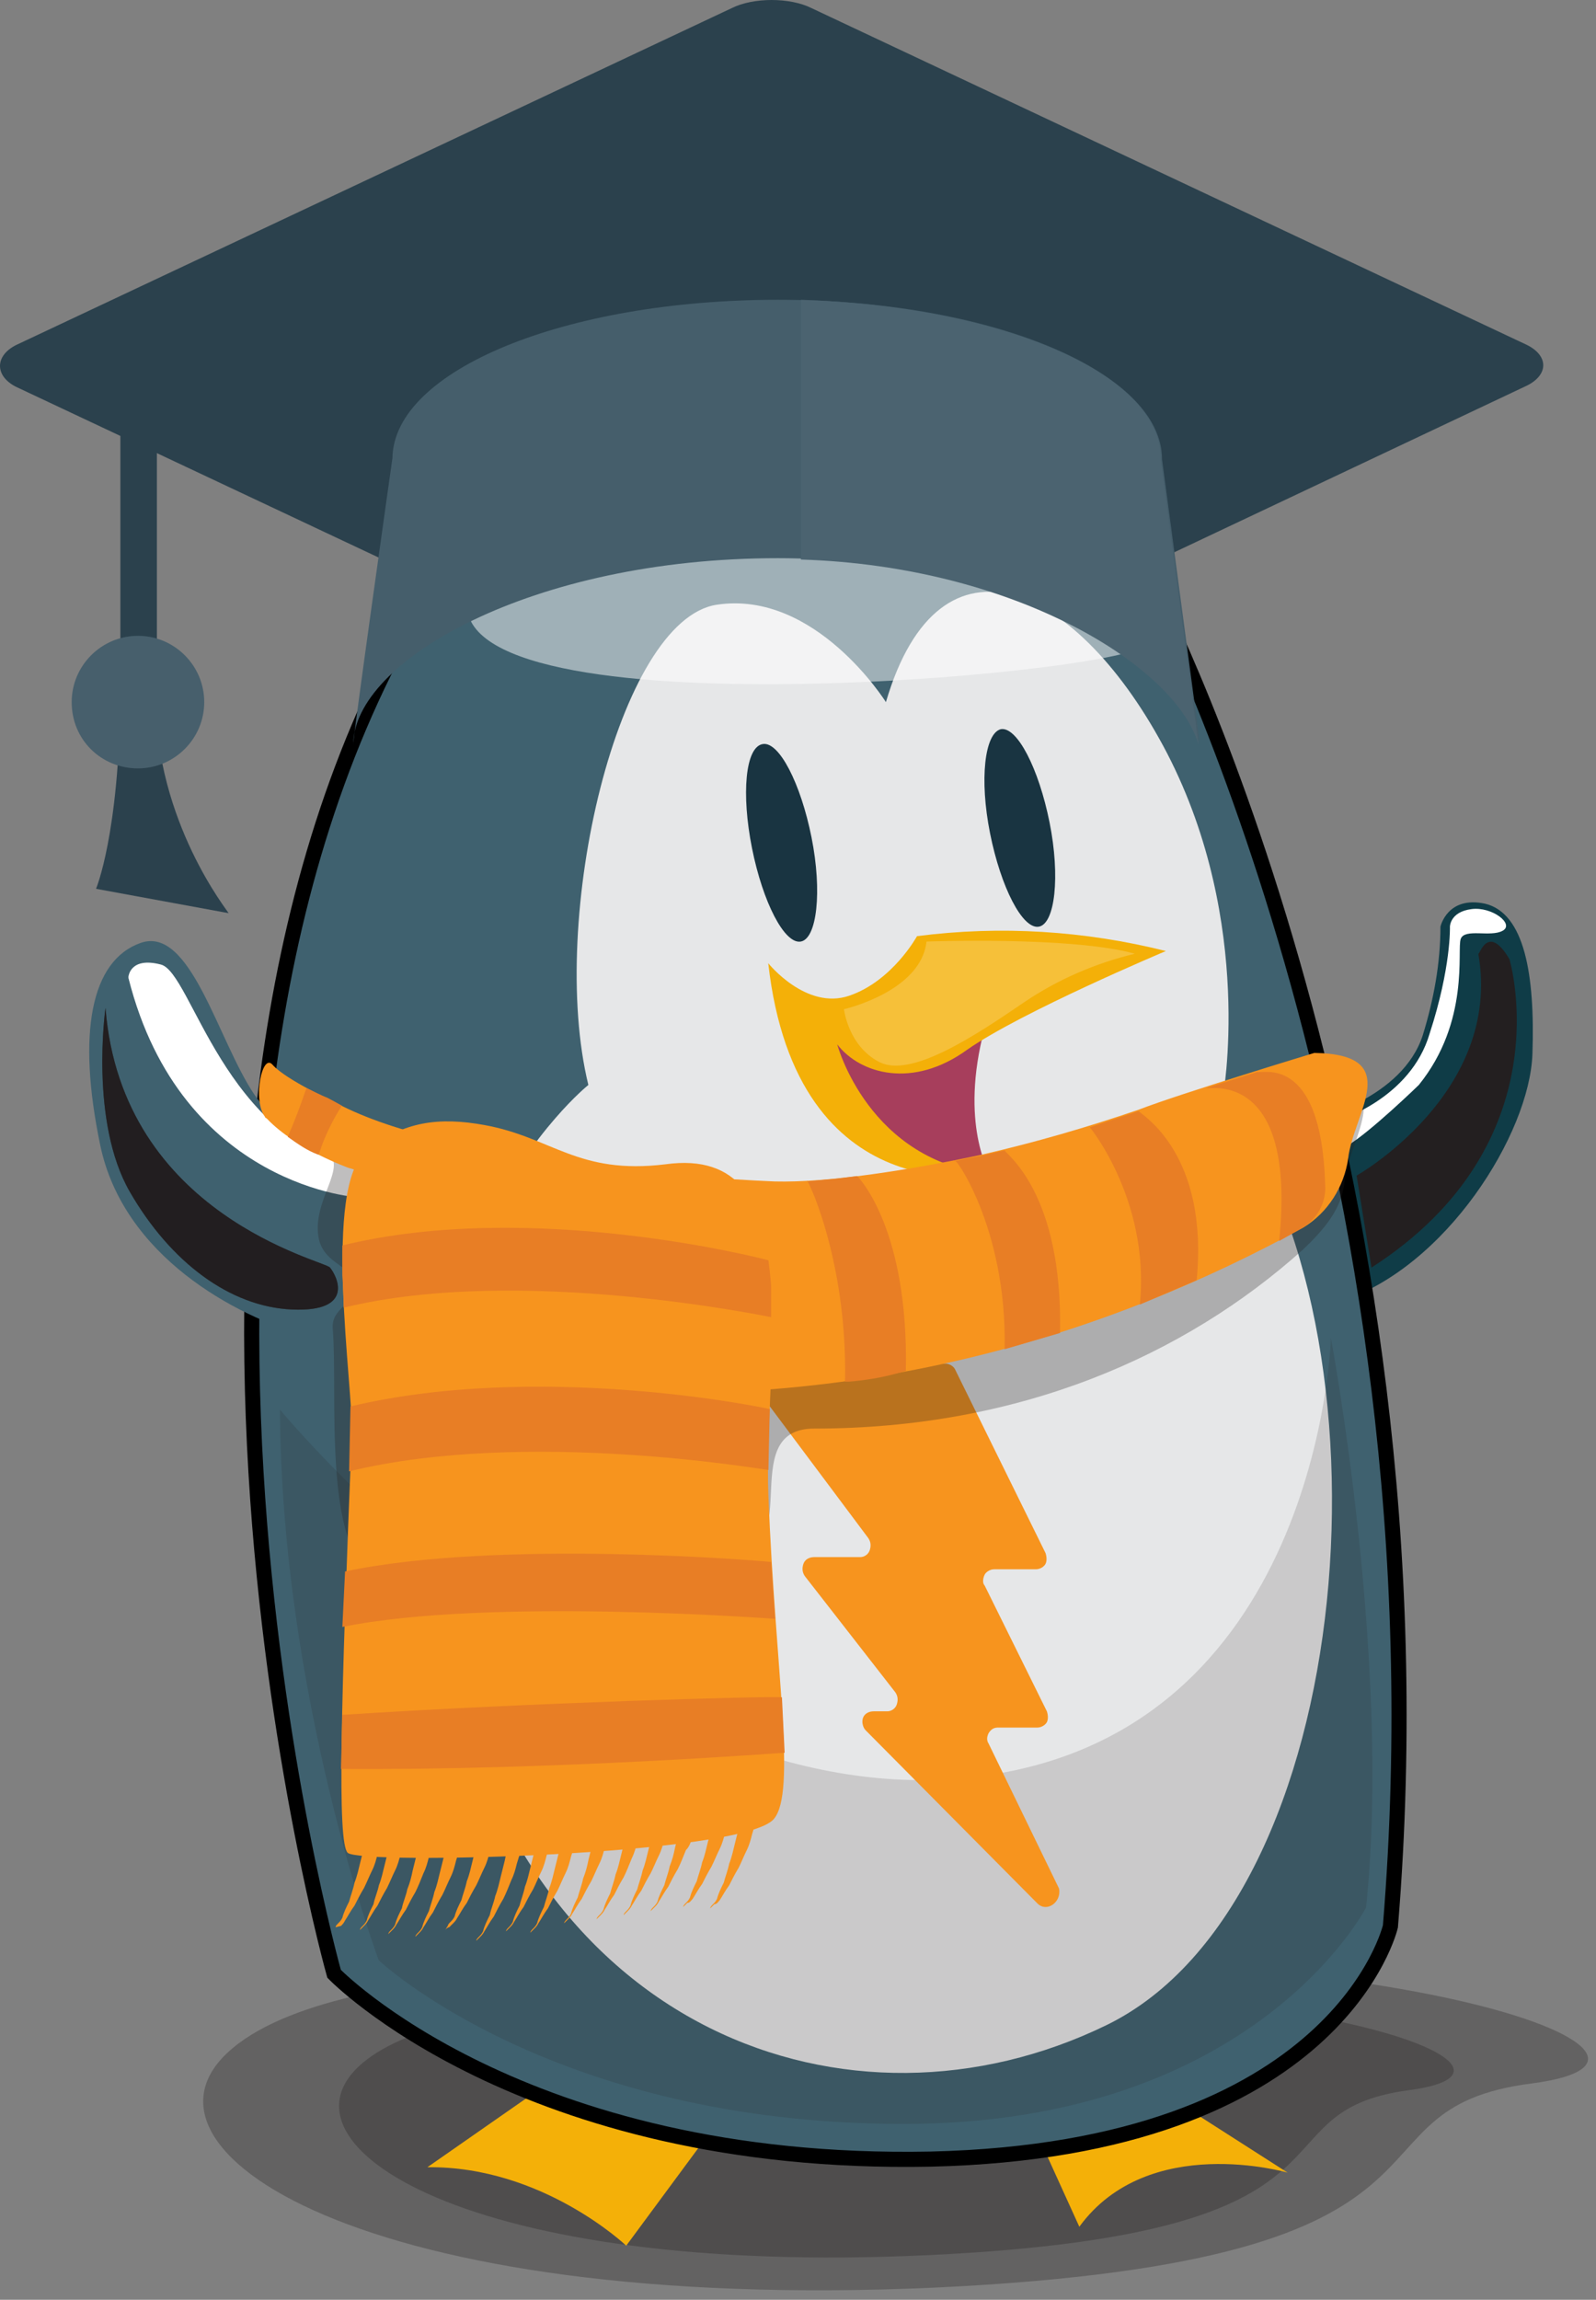 <?xml version="1.0" encoding="utf-8"?>
<!-- Generator: Adobe Illustrator 21.1.0, SVG Export Plug-In . SVG Version: 6.00 Build 0)  -->
<svg version="1.1" id="Layer_1" xmlns="http://www.w3.org/2000/svg" xmlns:xlink="http://www.w3.org/1999/xlink" x="0px" y="0px"
	 viewBox="0 0 118 170" style="enable-background:new 0 0 118 170;" xml:space="preserve">
<rect x="0" y="0" width="118" height="170" fill="#808080" stroke="none"/>
<style type="text/css">
	.st0{fill:#2B414D;}
	.st1{fill:#475F6C;}
	.st2{opacity:0.303;fill:#231F20;enable-background:new    ;}
	.st3{fill:#F4B008;}
	.st4{fill:#0F3C47;}
	.st5{fill:#3F616F;stroke:#000000;stroke-width:1.118;}
	.st6{fill:#3F616F;}
	.st7{fill:#E6E7E8;}
	.st8{fill:#193441;}
	.st9{fill:#A73E5C;}
	.st10{opacity:0.203;fill:#FFFFFF;enable-background:new    ;}
	.st11{fill:#231F20;}
	.st12{fill:#FFFFFF;}
	.st13{opacity:0.5;fill:#FFFFFF;enable-background:new    ;}
	.st14{opacity:0.146;fill:#231F20;enable-background:new    ;}
	.st15{fill:#F7941E;}
	.st16{opacity:0.502;fill:#231F20;enable-background:new    ;}
	.st17{opacity:0.29;fill:#231F20;enable-background:new    ;}
	.st18{fill:#E87E25;}
	.st19{fill:#798987;}
	.st20{fill:#455E6B;}
	.st21{fill:#4B6370;}
</style>
<g>
	<path class="st0" d="M11.5,51.5H8.9C8.8,61.7,7.1,65.7,7.1,65.7l9.8,1.8C16.9,67.4,11.5,60.8,11.5,51.5z M11.5,29.3H8.9v20.4h2.7
		V29.3z M11.5,51.5H8.9C8.8,61.7,7.1,65.7,7.1,65.7l9.8,1.8C16.9,67.4,11.5,60.8,11.5,51.5z M11.5,29.3H8.9v20.4h2.7V29.3z"/>
	<path class="st1" d="M10.2,47c2.7,0,4.9,2.2,4.9,4.9c0,2.7-2.2,4.9-4.9,4.9s-4.9-2.1-4.9-4.9C5.3,49.2,7.5,47,10.2,47z"/>
	<path class="st0" d="M1.2,25.5L54.1,0.6c1.6-0.8,4.3-0.8,5.9,0l52.9,24.9c1.6,0.8,1.6,2.2,0,3L60,53.5c-1.6,0.8-4.3,0.8-5.9,0
		L1.2,28.6C-0.4,27.8-0.4,26.3,1.2,25.5z M57,38.9c16.8,0,30.3,6,30.3,13.4S73.8,65.7,57,65.7s-30.3-6-30.3-13.4S40.3,38.9,57,38.9z
		"/>
	<g transform="matrix(-1 0 0 1 118 37)">
		<path class="st2" d="M62.9,108.8c0,0,29.1-1.8,37.9,5.6c8.9,7.4-9.7,19.6-51.9,17.7c-42.2-2-29.1-13.2-44.2-15.1
			C-10.4,115,17.7,104.8,62.9,108.8z"/>
		<path class="st2" d="M60.7,111c0,0,23.4-1.5,30.5,4.5c7.1,6-7.8,15.8-41.8,14.2s-23.5-10.6-35.6-12.2
			C1.7,115.9,24.3,107.7,60.7,111z"/>
		<path class="st3" d="M32.8,117.2l-10,6.4c0,0,10.3-3,15.4,4l3.5-7.7L32.8,117.2z M65.2,120.2l6.5,8.8c0,0,6.2-5.9,14.7-5.8
			l-9.9-6.9L65.2,120.2z"/>
		<path class="st4" d="M20.7,45.7c0,0-6.4-1.5-7.9-6.2c-0.8-2.6-1.3-5.3-1.3-8c0,0-0.5-2.3-3.3-1.7C5.3,30.5,4.5,35,4.7,40.9
			s6.4,15.8,14.2,18.3S20.7,45.7,20.7,45.7z"/>
		<path class="st5" d="M93.3,108.9c0,0,18.1-64.3-8.1-103.9c0,0-29.5-10.3-51.9,0.5c0,0-22.8,42.8-18.1,99.9c0,0,3.8,16.5,34,17.2
			C79.5,123.2,93.3,108.9,93.3,108.9z"/>
		<path class="st6" d="M90.6,49.2c0,0,5.9-1.3,8.6-5.3c2.7-4,4.7-12.5,8.4-11.2c3.7,1.3,4.7,6.7,3,14.9
			c-1.7,8.3-10.1,12.7-15.1,14.1C90.6,63.2,89.2,54.6,90.6,49.2z"/>
		<path class="st7" d="M52.5,14.9c0,0,5.2-8.3,12.5-7.2c7.3,1.1,12.5,23.2,9.5,35.5c0,0,16.4,13.1,10.6,41.6s-30,37.1-48.9,27.9
			s-21.7-51.5-8.6-68.5c0,0-2.4-12.9,4.1-25.5C38.2,6.2,48.5,1.3,52.5,14.9z"/>
		<path class="st8" d="M62.4,25.7c-0.8,4-2.4,7.1-3.6,6.9c-1.2-0.2-1.6-3.7-0.8-7.7c0.8-4,2.4-7.1,3.6-6.9
			C62.9,18.2,63.2,21.7,62.4,25.7z M44.8,24.6c-0.8,4-2.4,7.1-3.6,6.9c-1.2-0.2-1.6-3.7-0.8-7.7c0.8-4,2.4-7.1,3.6-6.9
			C45.2,17.2,45.6,20.6,44.8,24.6z"/>
		<path class="st9" d="M44.8,49.8c0,0,2.3-3.7,0.4-10.8c-1.9-7.2,3.2-1.5,3.2-1.5s6,0.5,6.5,0.3c0.6-0.2,2.7,0.6,2.8,0.6
			s-2,4.2-2,4.2S55.7,49.1,44.8,49.8z"/>
		<path class="st3" d="M61.2,34.2c0,0-2.8,3.5-6,2.4c-3.2-1.1-5-4.4-5-4.4c-6.2-0.8-12.4-0.4-18.4,1.1c0,0,10.7,4.5,14.7,7.3
			c4,2.9,7.9,1.8,9.6-0.4c0,0-2.3,8.7-11.4,9.6C44.8,49.8,59.1,52.8,61.2,34.2z"/>
		<path class="st10" d="M49.5,32.6c0,0-10.8-0.4-15.4,0.9c2.9,0.7,5.7,1.9,8.2,3.6c3.8,2.6,8.4,5.6,10.7,4.4s2.6-3.9,2.6-3.9
			S49.9,36.3,49.5,32.6z"/>
		<path class="st11" d="M110.2,37.5c0,0,1.2,8.4-1.8,13.6s-7.4,8.5-12,8.7c-4.7,0.2-3.3-2.5-2.8-3.1C93.9,56.2,109,52.9,110.2,37.5z
			 M6.4,33.9c0,0-4.1,13.6,10.2,22.8l1.1-6.8c0,0-10.8-6.1-9-16.4C8.6,33.6,8,31.2,6.4,33.9z"/>
		<path class="st12" d="M108.5,35.3c0,0-0.1-1.5-2.4-0.9c-2.3,0.6-4.6,13-14.8,15.1v2C91.3,51.6,104.6,50.8,108.5,35.3z M10.8,31.5
			c0,0,0-1.1-1.6-1.3C7.7,30,6,31.3,6.9,31.8s2.8-0.2,3.1,0.6c0.3,0.8-0.7,6.1,3.1,10.8c0,0,3.6,3.5,5.3,4.5l0.6-1.9
			c0,0-5.3-1.6-6.7-6.4C10.7,34.5,10.8,31.5,10.8,31.5z"/>
		<path class="st13" d="M83.3,6.7c0,0-26.6-9.6-48.6,0c0,0-3.6,1.9-1.4,4C35.5,12.9,86.8,17.5,83.3,6.7z"/>
		<path class="st14" d="M19.6,61.9c0,0-4.5,24-2.6,42.1c0,0,8.2,16,34.2,16c26,0,38.8-12.1,38.8-12.1s7.2-19.4,7.3-40.7
			c0,0-24.8,30-50.9,27.2C20.4,91.7,19.6,61.9,19.6,61.9z"/>
		<path class="st15" d="M41.3,103.7L54,90.9c0.2-0.2,0.3-0.6,0.2-0.9c-0.1-0.3-0.4-0.5-0.8-0.5h-1c-0.3,0-0.6-0.2-0.7-0.5
			c-0.1-0.3-0.1-0.6,0.1-0.9l6.7-8.6c0.2-0.3,0.2-0.6,0.1-0.9c-0.1-0.3-0.4-0.5-0.8-0.5h-3.4c-0.3,0-0.6-0.2-0.7-0.5
			c-0.1-0.3-0.1-0.6,0.1-0.9l8.6-11.5c0.2-0.3,0.2-0.6,0.1-0.9c-0.1-0.3-0.4-0.5-0.7-0.5H48.1c-0.3,0-0.6,0.2-0.7,0.4l-6.7,13.6
			c-0.1,0.3-0.1,0.6,0,0.8c0.1,0.2,0.4,0.4,0.7,0.4h3.1c0.3,0,0.6,0.2,0.7,0.4c0.1,0.2,0.2,0.6,0,0.8l-4.6,9.3
			c-0.1,0.3-0.1,0.6,0,0.8s0.4,0.4,0.7,0.4h2.9c0.3,0,0.5,0.1,0.7,0.4c0.1,0.2,0.2,0.5,0,0.8l-5.2,10.7
			C39.5,103.6,40.6,104.4,41.3,103.7z"/>
		<path class="st16" d="M110.2,37.5c0,0,1.2,8.4-1.8,13.6s-7.4,8.5-12,8.7c-4.7,0.2-3.3-2.5-2.8-3.1C93.9,56.2,109,52.9,110.2,37.5z
			"/>
		<path class="st12" d="M108.5,35.2c0,0-0.1-1.5-2.4-0.9c-2.3,0.6-4.6,13-14.8,15.1v2C91.3,51.4,104.6,50.6,108.5,35.2z"/>
		<path class="st17" d="M93.5,46.1c0,0,3.5-1.6,4.5-2.7c0.8-1-0.4,1-1.2,2.1c-0.1,0.2-1.1,0.2-1.3,0.4c-2.1,2.2-1.6,2.2-1.6,2.2
			c-1.8,1.1,1.2,3.7,0.5,6.6c-0.5,1.8-2.5,1.9-2.6,3.2c-0.1,1.6,1.7,1.7,1.6,3.3c-0.4,4.7,0.8,16.3-3.2,18.4
			c-8.1,4.3-23.7-1.9-25.6-1.7c-6.6,0.7-0.7-9.3-6.8-9.3c-15.2,0-27.4-5.4-36.1-13.2c-1.7-1.6-2.9-3.1-3.1-5
			c-0.4-3.5-4.2-7.8,2.5-7.8c0,0,9.9,3,13,4.2c3.8,1.3,7.6,2.4,11.5,3.2c5.6,1.2,11.5,2.1,15.4,2C67.9,51.7,85.7,50.4,93.5,46.1"/>
		<g transform="translate(16.325 40.432)">
			<path class="st15" d="M77,4c0,0,3.5-1.6,4.5-2.7c0.8-1,1.5,2.6,0.6,3.8c-0.1,0.2,0,0-0.2,0.2c-2.1,2.2-6,3.6-6,3.6
				c-4,1-2.6,5.8-4.6,10c-1.4,3-6.2,5.9-9,6.1c-23.5,2.5-42.8-3.9-57-11.7c-1.8-1.1-3-3-3.3-5.1C1.6,4.8-2.2,0.5,4.5,0.4
				c0,0,9.9,3,13,4.2C21.3,5.9,25.1,7,29,7.9c5.6,1.2,11.5,2.1,15.4,2C51.4,9.6,69.2,8.3,77,4"/>
			<path class="st18" d="M5.5,13.4c-1.2-0.7-1.9-1.9-1.8-3.3C4,0.3,8.5,2,8.7,1.8l0,0l2.2,0.7L12.5,3c-0.2,0.1-6.7-1.4-5.4,11.3
				L5.5,13.4z"/>
			<path class="st18" d="M13.2,17.2C12.3,7.9,17.2,5,17.5,4.7l3.6,1.2c0.4-0.5-4.5,5.1-3.7,13.1L13.2,17.2z"/>
			<path class="st18" d="M23.3,21.1c-0.2-10.4,4-13.2,4.1-13.5L29.1,8l1.1,0.2l0.9,0.2c0.2-0.7-3.9,4.8-3.7,13.9L23.3,21.1z"/>
			<path class="st18" d="M34.7,23.9c-0.2-10.4,3.4-14.2,3.6-14.4l1.6,0.2l1.1,0.1L42,9.9c0.2-0.7-3,5.6-2.8,14.8h-0.3
				c-1.2-0.1-2.4-0.3-3.5-0.6L34.7,23.9z"/>
			<path class="st19" d="M73,12.5c0.2-1.7,1.4-2.4,0.8-4.2c-0.2-0.6-0.3-2.1-2.3-2.1l0,0l-3.6,1c0.1,0.1,5.1,0.4,2.6,13.1
				C70.5,20.3,71.9,19.7,73,12.5z"/>
			<path class="st18" d="M78.1,7.9c-0.4-1.3-1-2.5-1.7-3.6c0,0,0.7-0.4,1.1-0.6C77.8,3.6,79,3,79,3c0.1,0.1,0.4,1.3,1.4,3.6
				c-0.7,0.5-1.4,1-2.2,1.3H78.1z"/>
			<g transform="translate(43.463 5.03)">
				<path class="st15" d="M22.4,0.7c-5,0.9-6.9,3.7-13.4,2.9C-1.9,2.1,1.8,18,1.4,28.1C0.9,41-0.7,50,1,52
					c2.3,2.7,30.5,3.4,31.5,2.5c0.8-0.7,0.5-11.2-0.3-31c-0.1-3.5,2.2-18.3-1.1-20.9C28.4,0.4,25.7,0.1,22.4,0.7z"/>
				<path class="st15" d="M5.3,51.4c0,0.1,0,0.2,0.1,0.3c0.1,0.2,0.1,0.5,0.2,0.9c0.1,0.4,0.2,0.8,0.3,1.2c0.1,0.4,0.2,0.9,0.4,1.4
					c0.1,0.5,0.3,1,0.4,1.4c0.2,0.4,0.4,0.8,0.5,1.2c0.1,0.2,0.2,0.3,0.3,0.4c0.1,0.1,0.2,0.2,0.2,0.3c0.1,0.1,0.1,0.2,0.2,0.3
					c-0.1-0.1-0.1-0.2-0.2-0.3l-0.3-0.3C7.2,58.2,7.1,58,7,57.9c-0.2-0.3-0.4-0.7-0.7-1.1c-0.2-0.4-0.4-0.8-0.7-1.3
					c-0.2-0.4-0.4-0.9-0.6-1.3c-0.2-0.4-0.3-0.8-0.4-1.2c-0.1-0.3-0.2-0.7-0.3-0.9c0-0.1-0.1-0.2-0.1-0.3L5.3,51.4z M9.7,52
					c0,0.1,0,0.2,0.1,0.3c0.1,0.2,0.1,0.5,0.2,0.9c0.1,0.4,0.2,0.8,0.3,1.2c0.1,0.4,0.2,0.9,0.4,1.4c0.1,0.5,0.3,1,0.4,1.4
					c0.2,0.4,0.4,0.8,0.5,1.2c0.1,0.2,0.2,0.3,0.3,0.4c0.1,0.1,0.2,0.2,0.2,0.3c0.1,0.1,0.1,0.2,0.2,0.3c-0.1-0.1-0.1-0.2-0.2-0.3
					l-0.3-0.3c-0.1-0.1-0.2-0.2-0.3-0.4c-0.2-0.3-0.4-0.7-0.7-1.1c-0.2-0.4-0.4-0.8-0.7-1.3c-0.2-0.4-0.4-0.9-0.6-1.3
					c-0.2-0.4-0.3-0.8-0.4-1.2c-0.1-0.3-0.2-0.7-0.3-0.9c0-0.1-0.1-0.2-0.1-0.3L9.7,52z M14.1,52.6c0,0.1,0,0.2,0.1,0.3
					c0.1,0.2,0.1,0.5,0.2,0.9c0.1,0.4,0.2,0.8,0.3,1.2c0.1,0.5,0.2,0.9,0.4,1.4c0.1,0.5,0.3,1,0.4,1.4c0.2,0.4,0.4,0.8,0.5,1.2
					c0.1,0.2,0.2,0.3,0.3,0.4c0.1,0.1,0.2,0.2,0.2,0.3c0.1,0.1,0.1,0.2,0.2,0.3c-0.1-0.1-0.1-0.2-0.2-0.3l-0.3-0.3
					c-0.1-0.1-0.2-0.2-0.3-0.4c-0.2-0.3-0.4-0.7-0.7-1.1c-0.2-0.4-0.4-0.8-0.7-1.3c-0.2-0.4-0.4-0.9-0.6-1.3
					c-0.2-0.4-0.3-0.8-0.4-1.2c-0.1-0.3-0.2-0.7-0.3-0.9c0-0.1-0.1-0.2-0.1-0.3L14.1,52.6z M18.4,53.2c0,0.1,0,0.2,0.1,0.3
					c0.1,0.2,0.1,0.5,0.2,0.9c0.1,0.4,0.2,0.8,0.3,1.2c0.1,0.4,0.2,0.9,0.4,1.4c0.1,0.5,0.3,1,0.4,1.4c0.2,0.4,0.4,0.8,0.5,1.2
					c0.1,0.2,0.2,0.3,0.3,0.4c0.1,0.1,0.2,0.2,0.2,0.3c0.1,0.1,0.1,0.2,0.2,0.3c-0.1-0.1-0.1-0.2-0.2-0.3l-0.3-0.3
					c-0.1-0.1-0.2-0.2-0.3-0.4c-0.2-0.3-0.4-0.7-0.7-1.1c-0.2-0.4-0.4-0.8-0.7-1.3c-0.2-0.4-0.4-0.9-0.6-1.3
					c-0.2-0.4-0.3-0.8-0.4-1.2c-0.1-0.3-0.2-0.7-0.3-0.9c0-0.1-0.1-0.2-0.1-0.3L18.4,53.2z M22.7,52.8c0,0.1,0,0.2,0.1,0.3
					c0.1,0.2,0.1,0.5,0.2,0.9c0.1,0.4,0.2,0.8,0.3,1.2c0.1,0.4,0.2,0.9,0.4,1.4c0.1,0.5,0.3,1,0.4,1.4c0.2,0.4,0.4,0.8,0.5,1.2
					c0.1,0.2,0.2,0.3,0.3,0.4c0.1,0.1,0.2,0.2,0.2,0.3c0.1,0.1,0.1,0.2,0.2,0.3C25.2,60.1,25.1,60,25,60l-0.3-0.3
					c-0.1-0.1-0.2-0.2-0.3-0.4c-0.2-0.3-0.4-0.7-0.7-1.1c-0.2-0.4-0.4-0.8-0.7-1.3c-0.2-0.4-0.4-0.9-0.6-1.3
					c-0.2-0.4-0.3-0.8-0.4-1.2c-0.1-0.3-0.2-0.7-0.3-0.9c0-0.1-0.1-0.2-0.1-0.3L22.7,52.8z M27.1,53.4c0,0.1,0,0.2,0.1,0.3
					c0.1,0.2,0.1,0.5,0.2,0.9c0.1,0.4,0.2,0.8,0.3,1.2c0.1,0.5,0.2,0.9,0.4,1.4c0.1,0.5,0.3,0.9,0.4,1.4c0.2,0.4,0.4,0.8,0.5,1.2
					c0.1,0.2,0.2,0.3,0.3,0.4c0.1,0.1,0.2,0.2,0.2,0.3c0.1,0.1,0.1,0.2,0.2,0.3c-0.1-0.1-0.1-0.2-0.2-0.3l-0.3-0.3
					c-0.1-0.1-0.2-0.2-0.3-0.4c-0.2-0.3-0.4-0.7-0.7-1.1c-0.2-0.4-0.4-0.8-0.7-1.3c-0.2-0.4-0.4-0.9-0.6-1.4
					c-0.2-0.4-0.3-0.8-0.4-1.2c-0.1-0.3-0.2-0.7-0.3-0.9c0-0.1-0.1-0.2-0.1-0.3L27.1,53.4z M31,52.9c0,0.1,0,0.2,0.1,0.3
					c0.1,0.2,0.1,0.5,0.2,0.9c0.1,0.4,0.2,0.8,0.3,1.2c0.1,0.4,0.2,0.9,0.4,1.4c0.1,0.5,0.3,1,0.4,1.4c0.2,0.4,0.4,0.8,0.5,1.2
					c0.1,0.2,0.2,0.3,0.3,0.4c0.1,0.1,0.2,0.2,0.2,0.3c0.1,0.1,0.1,0.2,0.2,0.3c-0.1-0.1-0.1-0.2-0.2-0.3L33,59.9
					c-0.1-0.1-0.2-0.2-0.3-0.4c-0.2-0.3-0.4-0.7-0.7-1.1c-0.2-0.4-0.4-0.8-0.7-1.3c-0.2-0.4-0.4-0.9-0.6-1.3
					c-0.2-0.4-0.3-0.8-0.4-1.2c-0.1-0.3-0.2-0.7-0.3-0.9c0-0.1-0.1-0.2-0.1-0.3L31,52.9z M29.2,53.1c0,0.1,0,0.2,0.1,0.3
					c0.1,0.2,0.1,0.5,0.2,0.9c0.1,0.4,0.2,0.8,0.3,1.2c0.1,0.4,0.2,0.9,0.4,1.4c0.1,0.5,0.3,0.9,0.4,1.4c0.2,0.4,0.4,0.8,0.5,1.2
					c0.1,0.2,0.2,0.3,0.3,0.4c0.1,0.1,0.2,0.2,0.2,0.3c0.1,0.1,0.1,0.2,0.2,0.3c-0.1-0.1-0.1-0.2-0.2-0.3l-0.3-0.3
					c-0.1-0.1-0.2-0.2-0.3-0.4c-0.2-0.3-0.4-0.7-0.7-1.1c-0.2-0.4-0.4-0.8-0.7-1.3c-0.2-0.4-0.4-0.9-0.6-1.3
					c-0.2-0.4-0.3-0.8-0.4-1.2c-0.1-0.3-0.2-0.7-0.3-0.9c0-0.1-0.1-0.2-0.1-0.3L29.2,53.1z M25.1,53.6c0,0.1,0,0.2,0.1,0.3
					c0.1,0.2,0.1,0.5,0.2,0.9c0.1,0.4,0.2,0.8,0.3,1.2c0.1,0.4,0.2,0.9,0.4,1.4c0.1,0.5,0.3,1,0.4,1.4c0.2,0.4,0.4,0.8,0.5,1.2
					c0.1,0.2,0.2,0.3,0.3,0.4c0.1,0.1,0.2,0.2,0.2,0.3c0.1,0.1,0.1,0.2,0.2,0.3c-0.1-0.1-0.1-0.2-0.2-0.3l-0.3-0.3
					c-0.1-0.1-0.2-0.2-0.3-0.4c-0.2-0.3-0.4-0.7-0.7-1.1c-0.2-0.4-0.4-0.8-0.7-1.3c-0.2-0.4-0.4-0.9-0.6-1.3
					c-0.2-0.4-0.3-0.8-0.4-1.2c-0.1-0.3-0.2-0.7-0.3-0.9c0-0.1-0.1-0.2-0.1-0.3L25.1,53.6z M20.6,53.9c0,0.1,0,0.2,0.1,0.3
					c0.1,0.2,0.1,0.5,0.2,0.9c0.1,0.4,0.2,0.8,0.3,1.2c0.1,0.4,0.2,0.9,0.4,1.4c0.1,0.5,0.3,0.9,0.4,1.4c0.2,0.4,0.4,0.8,0.5,1.2
					c0.1,0.2,0.2,0.3,0.3,0.4c0.1,0.1,0.2,0.2,0.2,0.3c0.1,0.1,0.1,0.2,0.2,0.3c-0.1-0.1-0.1-0.2-0.2-0.3l-0.3-0.3
					c-0.1-0.1-0.2-0.2-0.3-0.4c-0.2-0.3-0.4-0.7-0.7-1.1c-0.2-0.4-0.4-0.8-0.7-1.3c-0.2-0.4-0.4-0.9-0.6-1.4
					c-0.2-0.4-0.3-0.8-0.4-1.2c-0.1-0.3-0.2-0.7-0.3-0.9c0-0.1-0.1-0.2-0.1-0.3L20.6,53.9z M16.6,53.3c0,0.1,0,0.2,0.1,0.3
					c0.1,0.2,0.1,0.5,0.2,0.9c0.1,0.4,0.2,0.8,0.3,1.2c0.1,0.4,0.2,0.9,0.4,1.4c0.1,0.5,0.3,1,0.4,1.4c0.2,0.4,0.4,0.8,0.5,1.2
					c0.1,0.2,0.2,0.3,0.3,0.4c0.1,0.1,0.2,0.2,0.2,0.3c0.1,0.1,0.1,0.2,0.2,0.3c-0.1-0.1-0.1-0.2-0.2-0.3l-0.3-0.3
					c-0.1-0.1-0.2-0.2-0.3-0.4c-0.2-0.3-0.4-0.7-0.7-1.1c-0.2-0.4-0.4-0.8-0.7-1.3c-0.2-0.4-0.4-0.9-0.6-1.3
					c-0.2-0.4-0.3-0.8-0.4-1.2c-0.1-0.3-0.2-0.7-0.3-0.9c0-0.1-0.1-0.2-0.1-0.3L16.6,53.3z M11.7,52.3c0,0.1,0,0.2,0.1,0.3
					c0.1,0.2,0.1,0.5,0.2,0.9c0.1,0.4,0.2,0.8,0.3,1.2c0.1,0.4,0.2,0.9,0.4,1.4c0.1,0.5,0.3,1,0.4,1.4c0.2,0.4,0.4,0.8,0.5,1.2
					c0.1,0.2,0.2,0.3,0.3,0.4c0.1,0.1,0.2,0.2,0.2,0.3c0.1,0.1,0.1,0.2,0.2,0.3c-0.1-0.1-0.1-0.2-0.2-0.3l-0.3-0.3
					c-0.1-0.1-0.2-0.2-0.3-0.4c-0.2-0.3-0.4-0.7-0.7-1.1c-0.2-0.4-0.4-0.8-0.7-1.3c-0.2-0.4-0.4-0.9-0.6-1.4
					c-0.2-0.4-0.3-0.8-0.4-1.2c-0.1-0.3-0.2-0.7-0.3-0.9c0-0.1-0.1-0.2-0.1-0.3L11.7,52.3z M7.7,51.7c0,0.1,0,0.2,0.1,0.3
					c0.1,0.2,0.1,0.5,0.2,0.9c0.1,0.4,0.2,0.8,0.3,1.2c0.1,0.5,0.2,0.9,0.4,1.4c0.1,0.5,0.3,1,0.4,1.4c0.2,0.4,0.4,0.8,0.5,1.2
					c0.1,0.2,0.2,0.3,0.3,0.4c0.1,0.1,0.2,0.2,0.2,0.3c0.1,0.1,0.1,0.2,0.2,0.3c-0.1-0.1-0.1-0.2-0.2-0.3l-0.3-0.3
					c-0.1-0.1-0.2-0.2-0.3-0.4c-0.2-0.3-0.4-0.7-0.7-1.1c-0.2-0.4-0.4-0.8-0.7-1.3c-0.2-0.4-0.4-0.9-0.6-1.4C7.2,54,7.1,53.6,7,53.2
					c-0.1-0.3-0.2-0.7-0.3-0.9c0-0.1-0.1-0.2-0.1-0.3L7.7,51.7z M3.3,51.5c0,0.1,0,0.2,0.1,0.3c0.1,0.2,0.1,0.5,0.2,0.9
					c0.1,0.4,0.2,0.8,0.3,1.2c0.1,0.4,0.2,0.9,0.4,1.4c0.1,0.5,0.3,1,0.4,1.4c0.2,0.4,0.4,0.8,0.5,1.2c0.1,0.2,0.2,0.3,0.3,0.4
					c0.1,0.1,0.2,0.2,0.2,0.3c0.1,0.1,0.1,0.2,0.2,0.3c-0.1-0.1-0.1-0.2-0.2-0.3l-0.3-0.3C5.2,58.3,5.1,58.1,5,58
					c-0.2-0.3-0.4-0.7-0.7-1.1c-0.2-0.4-0.4-0.8-0.7-1.3c-0.2-0.4-0.4-0.9-0.6-1.3c-0.2-0.4-0.3-0.8-0.4-1.2
					c-0.1-0.3-0.2-0.7-0.3-0.9c0-0.1-0.1-0.2-0.1-0.3L3.3,51.5z"/>
				<path class="st18" d="M1.4,26.2l-0.1-4.5c0.8-0.2,17.1-3.5,31-0.2l0.1,4.8C19.3,23.1,1.6,26.2,1.4,26.2z"/>
				<path class="st18" d="M1.2,14.9v-2.2c0-0.5,0.2-2,0.2-2C2.1,10.5,19,6.2,32.9,9.6v2.2c-0.1,1.4-0.1,2.4-0.1,2.4
					C19.7,11,1.3,14.9,1.2,14.9z"/>
				<path class="st18" d="M0.9,37.2L1.2,33c0.8-0.1,20.2-1.7,31.5,0.7l0.2,4.1C22.1,35.6,1.1,37.2,0.9,37.2z"/>
				<path class="st18" d="M0.2,47.1L0.4,43c0.8-0.1,18.8,0.4,32.5,1.3l0.1,4C17.1,48.4,0.4,47.1,0.2,47.1z"/>
			</g>
		</g>
	</g>
	<g transform="translate(26.115 22.16)">
		<path class="st20" d="M59.8,11.8C59.8,5.3,47.1,0,31.4,0C15.7,0,3,5.2,2.9,11.7c0,0-3,21.2-2.9,21.2c0-6.2,13.2-13.8,31.4-13.8
			c16.9,0,29.5,7.9,31.2,13.7C62.6,32.8,59.8,11.8,59.8,11.8z"/>
		<path class="st21" d="M33.1,0v19.2c16,0.5,27.8,8,29.4,13.7l-2.8-21.1C59.8,5.5,48,0.5,33.1,0z"/>
	</g>
</g>
</svg>
